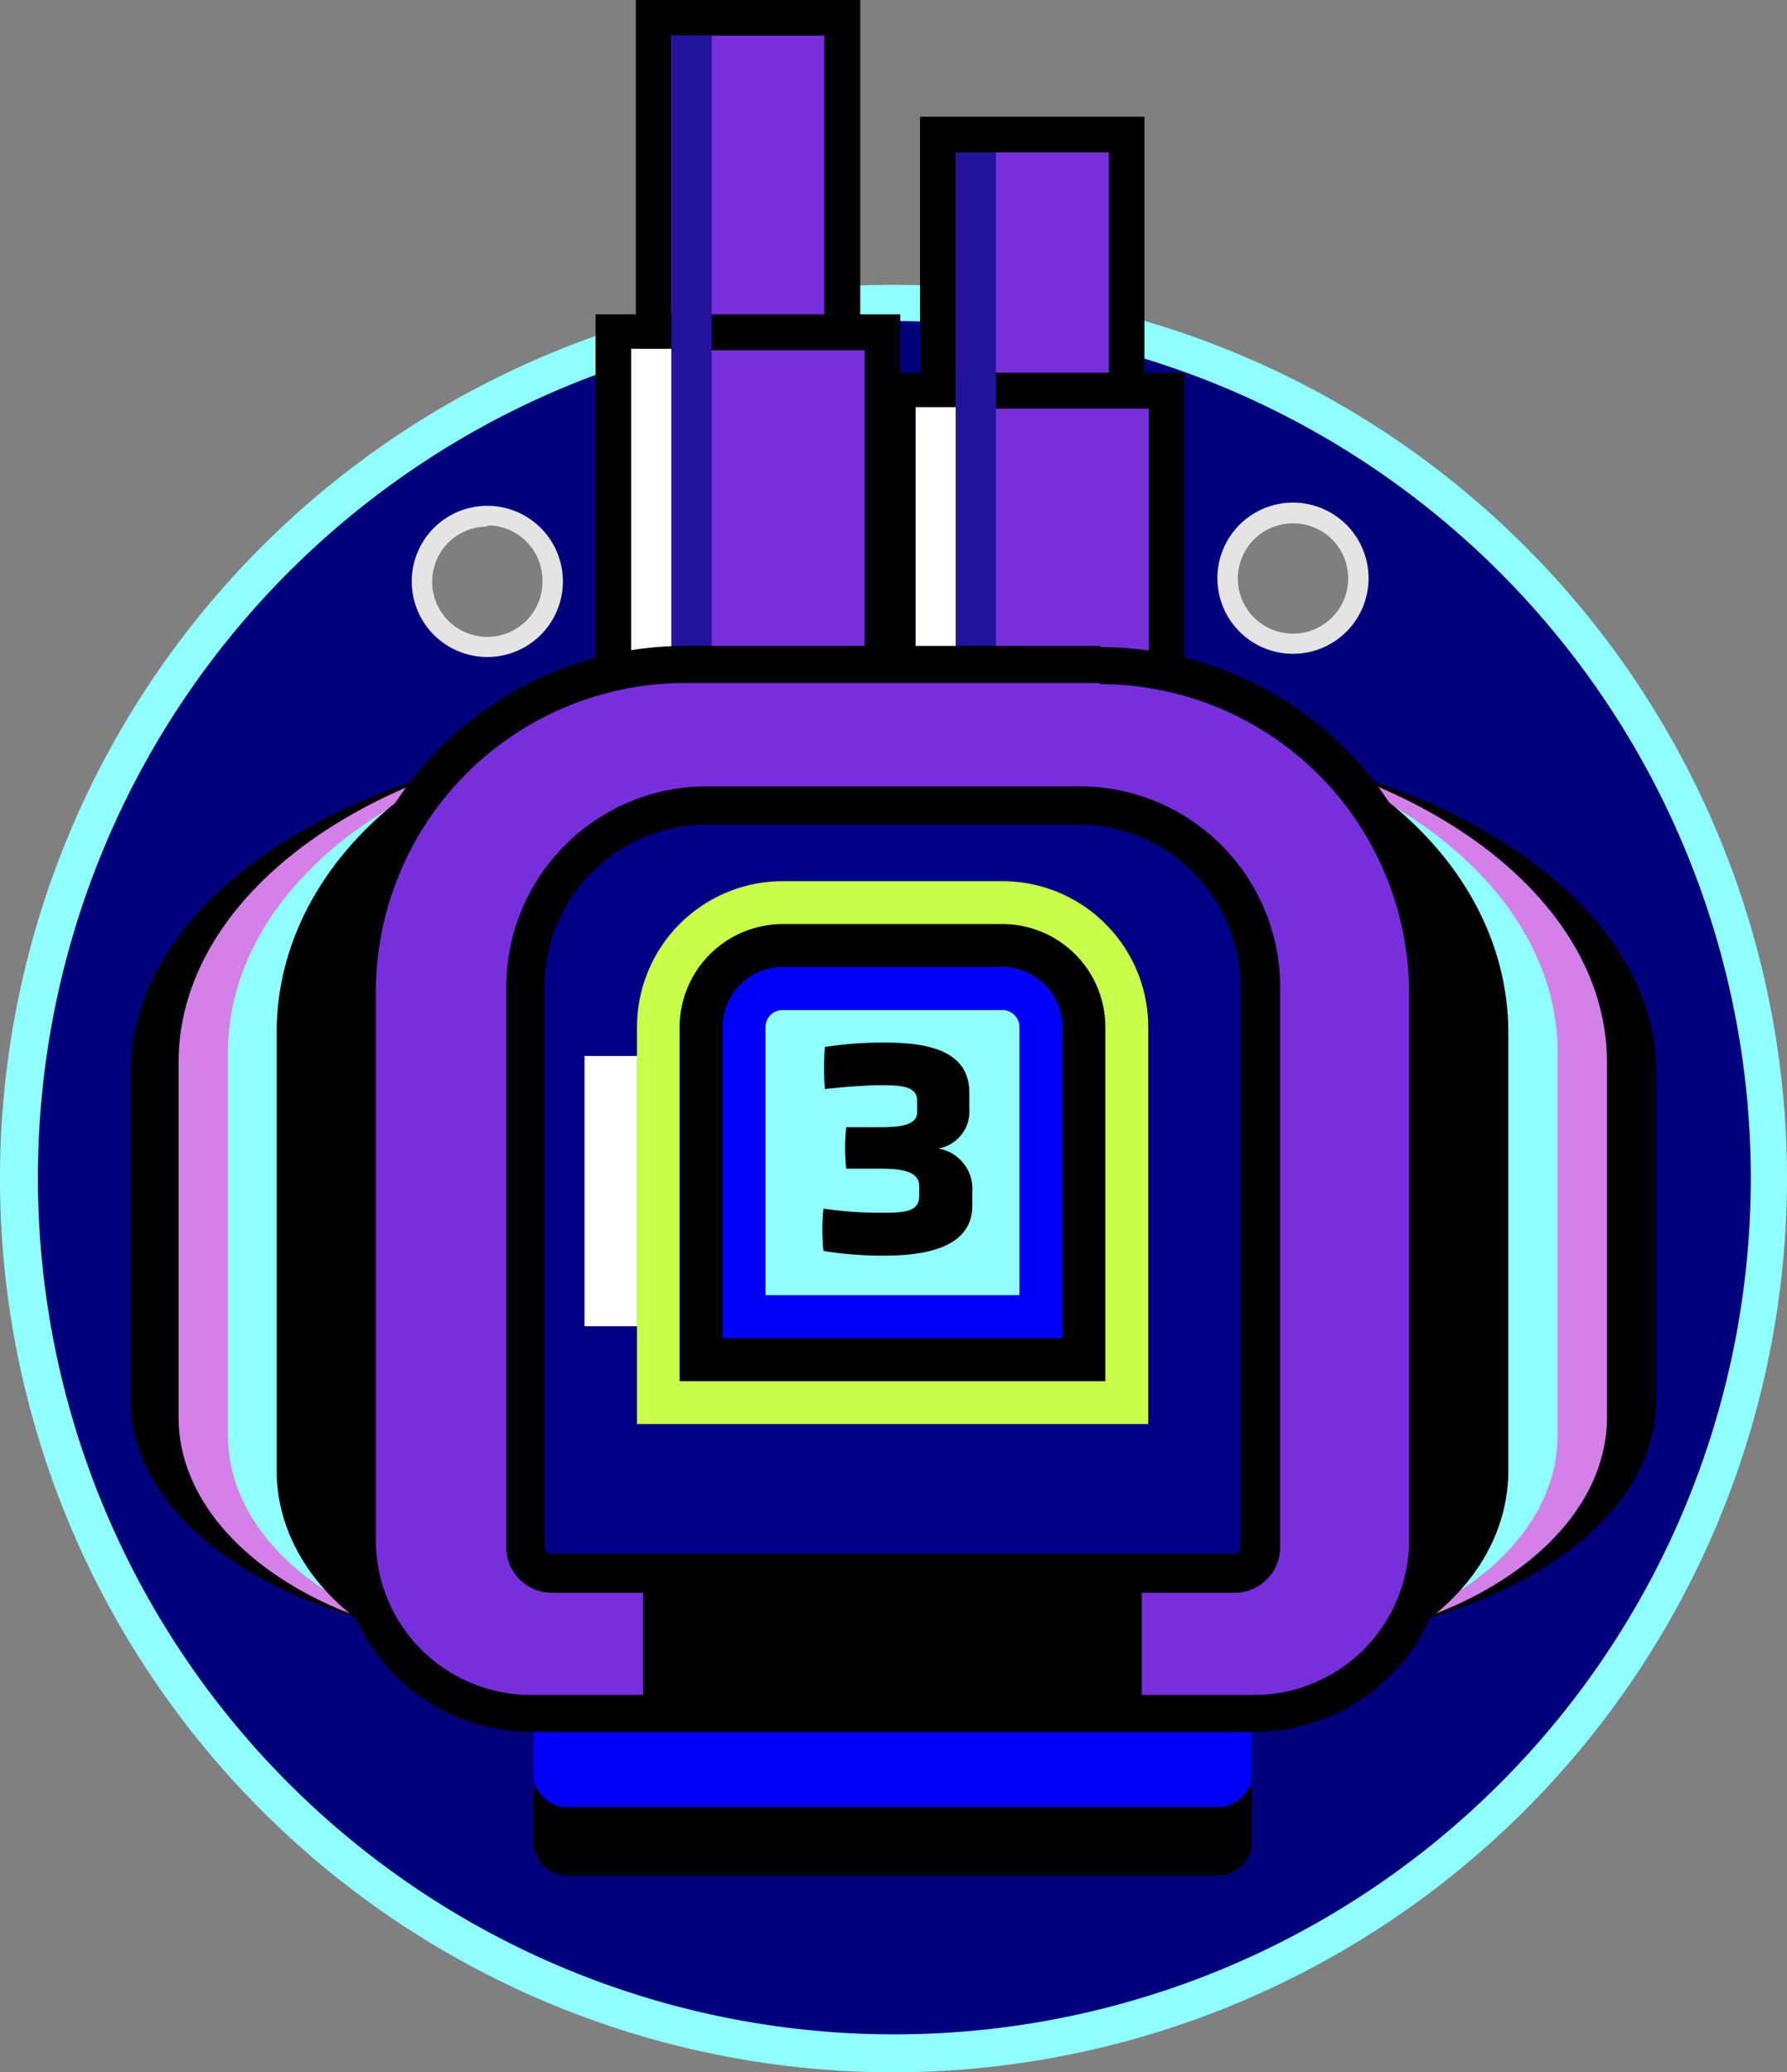 <svg xmlns="http://www.w3.org/2000/svg" viewBox="0 0 61.24 71"><rect x="0" y="0" width="61.24" height="71" fill="#808080" stroke="none"/><defs><style>.cls-1{isolation:isolate;}.cls-2{fill:#00007d;}.cls-3{fill:#8fffff;}.cls-4{fill:#7f7f7f;}.cls-5{fill:#e4e4e4;}.cls-6{fill:#772fdc;}.cls-7{fill:#fff;}.cls-8{mix-blend-mode:multiply;}.cls-9{fill:#23139c;}.cls-10{fill:#0000f9;}.cls-11{fill:#d480e9;}.cls-12{fill:#000086;}.cls-13{fill:#c7ff4b;}</style></defs><title>tower-tier-3-shot-frame-3</title><g class="cls-1"><g id="Layer_2" data-name="Layer 2"><g id="Layer_1-2" data-name="Layer 1"><g id="tower-tier-3-shot-frame-3"><g id="foundation"><circle class="cls-2" cx="30.62" cy="40.38" r="29.99"/><path class="cls-3" d="M30.62,71A30.62,30.62,0,1,1,61.24,40.38,30.66,30.66,0,0,1,30.62,71Zm0-60A29.35,29.35,0,1,0,60,40.38,29.38,29.38,0,0,0,30.62,11Z"/></g><g id="lights"><g id="left-light"><circle class="cls-4" cx="16.71" cy="19.92" r="2.24"/><path class="cls-5" d="M16.71,22.51a2.59,2.59,0,1,1,2.58-2.59A2.59,2.59,0,0,1,16.71,22.51Zm0-4.47a1.89,1.89,0,1,0,1.88,1.88A1.89,1.89,0,0,0,16.71,18Z"/></g><g id="right-light"><circle class="cls-4" cx="44.31" cy="19.81" r="2.24"/><path class="cls-5" d="M44.31,22.4a2.59,2.59,0,1,1,2.59-2.59A2.59,2.59,0,0,1,44.31,22.4Zm0-4.47a1.89,1.89,0,1,0,1.89,1.88A1.88,1.88,0,0,0,44.31,17.93Z"/></g></g><g id="double-barrel"><g id="left-barrel"><rect class="cls-6" x="22.4" y="0.61" width="6.46" height="11.11"/><path d="M28.25,1.22v9.89H23V1.22h5.24M29.48,0H21.79V12.33h7.69V0Z"/><rect class="cls-6" x="21.02" y="11.33" width="9.22" height="12.67"/><path d="M29.63,12V23.39h-8V12h8m1.22-1.23H20.41v13.9H30.85V10.72Z"/><rect class="cls-7" x="21.63" y="11.95" width="1.38" height="10.77"/><g class="cls-8"><rect class="cls-9" x="23.01" y="1.22" width="1.38" height="21.5"/></g></g><g id="right-barrel"><rect class="cls-6" x="32.14" y="4.61" width="6.46" height="9.11"/><path d="M38,5.22v7.89H32.75V5.22H38M39.22,4H31.53V14.33h7.69V4Z"/><rect class="cls-6" x="30.76" y="13.33" width="9.22" height="10.67"/><path d="M39.37,14v9.44h-8V14h8m1.22-1.23H30.15v11.9H40.59V12.72Z"/><rect class="cls-7" x="31.38" y="13.95" width="1.38" height="8.77"/><g class="cls-8"><rect class="cls-9" x="32.75" y="5.22" width="1.38" height="17.5"/></g></g></g><g id="base"><path d="M18.27,61.26H42.9a0,0,0,0,1,0,0v1.85a1.15,1.15,0,0,1-1.15,1.15H19.43a1.15,1.15,0,0,1-1.15-1.15V61.26A0,0,0,0,1,18.27,61.26Z"/><path class="cls-10" d="M18.27,58.91H42.9a0,0,0,0,1,0,0v1.85a1.15,1.15,0,0,1-1.15,1.15H19.43a1.15,1.15,0,0,1-1.15-1.15V58.91A0,0,0,0,1,18.27,58.91Z"/><path d="M37.7,30.36c5.85,0,10.59,2.85,10.59,6.36V48c0,1.76-2.37,3.18-5.31,3.18H18.19c-2.93,0-5.31-1.42-5.31-3.18V36.72c0-3.51,4.75-6.36,10.6-6.36H37.7m0-5.06H23.48c-10.5,0-19,5.12-19,11.42V48c0,4.55,6.18,8.25,13.76,8.25H43c7.59,0,13.76-3.7,13.76-8.25V36.72c0-6.3-8.54-11.42-19-11.42Z"/><path class="cls-11" d="M37.7,29.5c5.85,0,10.59,3.08,10.59,6.89V48.56c0,1.9-2.37,3.45-5.31,3.45H18.19c-2.93,0-5.31-1.55-5.31-3.45V36.39c0-3.81,4.75-6.89,10.6-6.89H37.7m0-4.39H23.48c-9.57,0-17.36,5.06-17.36,11.28V48.56c0,4.32,5.42,7.84,12.07,7.84H43c6.66,0,12.07-3.52,12.07-7.84V36.39c0-6.22-7.78-11.28-17.35-11.28Z"/><path class="cls-3" d="M37.7,28.63c5.85,0,10.59,3.32,10.59,7.42V49.16c0,2.05-2.37,3.71-5.31,3.71H18.19c-2.93,0-5.31-1.66-5.31-3.71V36.05c0-4.1,4.75-7.42,10.6-7.42H37.7m0-3.55H23.48c-8.64,0-15.67,4.92-15.67,11V49.16c0,4,4.66,7.26,10.38,7.26H43c5.73,0,10.38-3.26,10.38-7.26V36.05c0-6-7-11-15.66-11Z"/><path d="M37.7,26.9c5.85,0,10.59,3.8,10.59,8.48v15c0,2.34-2.37,4.25-5.31,4.25H18.19c-2.93,0-5.31-1.91-5.31-4.25v-15c0-4.68,4.75-8.48,10.6-8.48H37.7m0-2.7H23.48c-7.71,0-14,5-14,11.18v15c0,3.83,3.9,7,8.69,7H43c4.8,0,8.69-3.12,8.69-7v-15c0-6.17-6.27-11.18-14-11.18Z"/><path class="cls-6" d="M18.19,58.7a5.94,5.94,0,0,1-5.94-5.94V34A11.25,11.25,0,0,1,23.48,22.8H37.7A11.25,11.25,0,0,1,48.93,34V52.76a6,6,0,0,1-6,5.94Z"/><path d="M37.7,23.44A10.59,10.59,0,0,1,48.29,34V52.76A5.31,5.31,0,0,1,43,58.07H18.19a5.31,5.31,0,0,1-5.31-5.31V34a10.6,10.6,0,0,1,10.6-10.6H37.7m0-1.27H23.48A11.88,11.88,0,0,0,11.61,34V52.76a6.6,6.6,0,0,0,6.58,6.58H43a6.59,6.59,0,0,0,6.58-6.58V34A11.88,11.88,0,0,0,37.7,22.17Z"/><path class="cls-12" d="M24.22,27.6H37a6.21,6.21,0,0,1,6.21,6.21V53a.9.9,0,0,1-.9.9H18.91A.9.9,0,0,1,18,53V33.81a6.21,6.21,0,0,1,6.21-6.21Z"/><path d="M42.27,54.57H18.91A1.56,1.56,0,0,1,17.35,53V33.81a6.88,6.88,0,0,1,6.87-6.87H37a6.88,6.88,0,0,1,6.87,6.87V53A1.56,1.56,0,0,1,42.27,54.57ZM24.22,28.25a5.57,5.57,0,0,0-5.56,5.56V53a.25.25,0,0,0,.25.24H42.27a.24.24,0,0,0,.24-.24V33.81A5.57,5.57,0,0,0,37,28.25Z"/><rect class="cls-7" x="20.03" y="36.18" width="1.81" height="9.26"/><rect x="22.04" y="54.39" width="17.09" height="4.31"/><path class="cls-3" d="M24,46.59V35.19a2.81,2.81,0,0,1,2.8-2.8h7.51a2.81,2.81,0,0,1,2.81,2.8v11.4Z"/><path class="cls-13" d="M34.34,34.6a.59.59,0,0,1,.6.59v9.19H26.23V35.19a.59.59,0,0,1,.6-.59h7.51m0-4.41H26.83a5,5,0,0,0-5,5v13.6H39.35V35.19a5,5,0,0,0-5-5Z"/><path d="M34.34,34.6a.59.59,0,0,1,.6.59v9.19H26.23V35.19a.59.59,0,0,1,.6-.59h7.51m0-2.94H26.83a3.54,3.54,0,0,0-3.54,3.53V47.32H37.88V35.19a3.53,3.53,0,0,0-3.54-3.53Z"/><path class="cls-10" d="M34.34,34.6a.59.59,0,0,1,.6.59v9.19H26.23V35.19a.59.59,0,0,1,.6-.59h7.51m0-1.47H26.83a2.07,2.07,0,0,0-2.07,2.06V45.85H36.41V35.19a2.06,2.06,0,0,0-2.07-2.06Z"/></g><g id="tier"><path d="M33.32,41.31c0,1.23-1.18,1.71-3,1.71a12.78,12.78,0,0,1-2.1-.16,7,7,0,0,1,0-1.45,13.25,13.25,0,0,0,1.92.14c.79,0,1.36,0,1.36-.57v-.35c0-.49-.58-.59-1.33-.59H29a6.74,6.74,0,0,1,0-1.42h1.2c.64,0,1.23-.07,1.23-.51v-.4c0-.48-.5-.53-1.26-.53-.44,0-1.24.06-1.9.13a8.65,8.65,0,0,1,0-1.44,13.21,13.21,0,0,1,2.08-.15c1.76,0,2.87.43,2.87,1.73V38a1.29,1.29,0,0,1-1.06,1.35,1.4,1.4,0,0,1,1.16,1.48Z"/></g></g></g></g></g></svg>